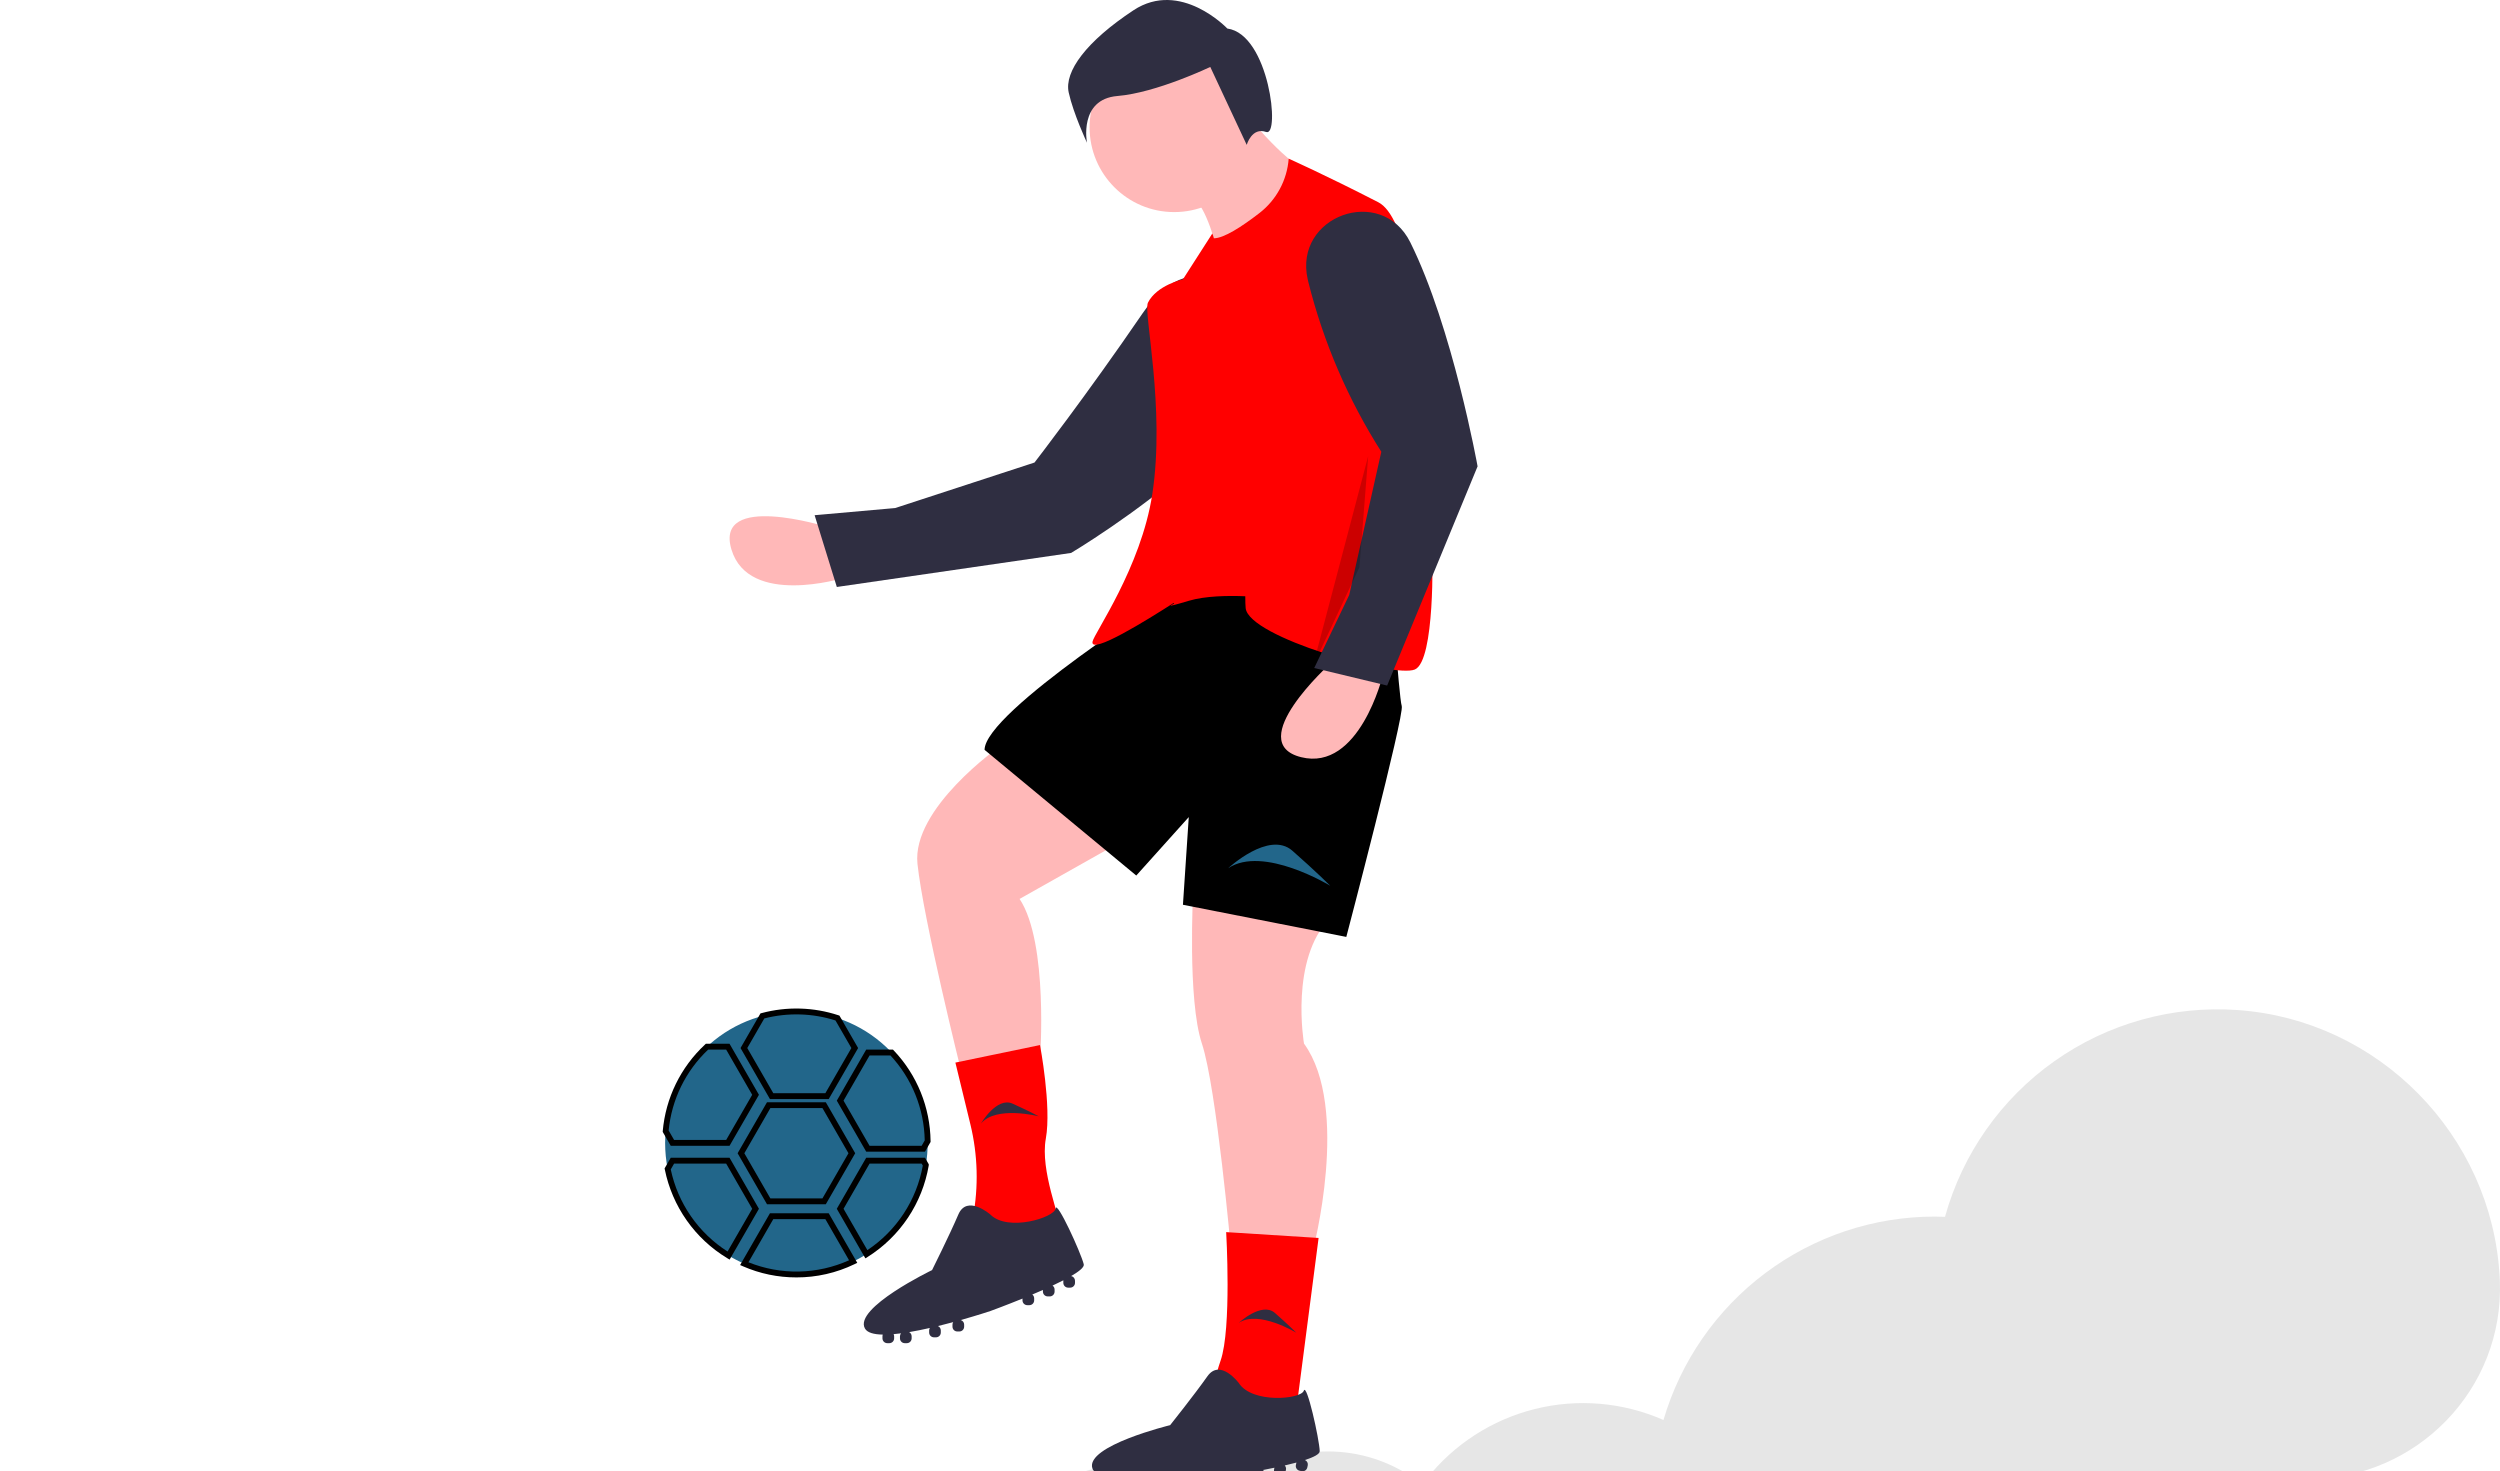 <svg width="367" height="216" viewBox="0 0 367 216" fill="none" xmlns="http://www.w3.org/2000/svg">
<g clip-path="url(#clip0_2_6)">
<path d="M164.577 215.101C161.836 215.098 159.14 215.796 156.743 217.129H172.391C170.002 215.796 167.312 215.098 164.577 215.101Z" fill="#E6E6E6"/>
<path d="M194.943 213.072C190.364 213.067 185.896 214.484 182.155 217.129H207.713C203.977 214.487 199.515 213.07 194.943 213.072Z" fill="#E6E6E6"/>
<path d="M366.947 187.398C365.804 166.627 349.146 149.692 328.431 148.272C318.882 147.6 309.394 150.255 301.575 155.788C293.756 161.321 288.086 169.391 285.526 178.632C285.023 178.614 284.521 178.594 284.014 178.594C275.048 178.596 266.324 181.506 259.147 186.889C251.969 192.272 246.724 199.838 244.197 208.456C238.256 205.841 231.617 205.273 225.319 206.843C219.022 208.412 213.422 212.03 209.396 217.129H338.845C354.748 217.129 367.625 203.931 366.977 188.011C366.968 187.807 366.958 187.603 366.947 187.398Z" fill="#E6E6E6"/>
<path d="M121.342 77.332C121.342 77.332 104.84 72.182 107.373 80.655C109.906 89.128 123.806 84.848 123.806 84.848L121.342 77.332Z" fill="#FFB8B8"/>
<path d="M184.425 45.528C184.425 45.528 175.967 33.95 167.751 45.97C159.518 58.014 151.864 67.901 151.864 67.901L131.416 74.58L119.587 75.632L122.846 86.168L157.24 81.17C157.24 81.17 195.532 58.381 184.425 45.528Z" fill="#2F2E41"/>
<path d="M146.676 109.651C146.676 109.651 133.828 118.661 134.685 126.813C135.541 134.965 141.109 157.276 141.109 157.276L152.672 155.56C152.672 155.56 153.956 138.397 149.674 131.962L170.23 120.377L146.676 109.651Z" fill="#FFB8B8"/>
<path d="M175.155 130.889C175.155 130.889 174.298 146.764 176.439 153.2C178.581 159.636 180.722 183.663 180.722 183.663H192.713C192.713 183.663 198.28 162.639 191.428 153.2C191.428 153.2 189.287 140.757 195.283 134.751L175.155 130.889Z" fill="#FFB8B8"/>
<path d="M172.371 86.911C172.371 86.911 144.535 104.502 144.535 110.08L166.804 128.529L174.512 119.948L173.656 132.82L197.638 137.539C197.638 137.539 206.203 104.931 205.775 103.644C205.346 102.357 204.062 83.479 204.062 83.479L172.371 86.911Z" fill="black"/>
<path d="M152.672 153.414L140.252 155.989L142.459 165.077C143.545 169.55 143.669 174.204 142.822 178.728C142.822 178.728 155.669 182.161 155.669 180.445C155.669 178.728 152.672 171.864 153.528 167.144C154.385 162.424 152.672 153.414 152.672 153.414Z" fill="#FF0000"/>
<path d="M159.095 185.593C158.667 183.877 155.109 176.096 154.961 177.412C154.813 178.728 147.961 180.874 145.391 178.299C145.391 178.299 141.965 175.296 140.681 178.299C139.396 181.303 136.826 186.451 136.826 186.451C136.826 186.451 125.263 192.029 126.976 195.032C127.323 195.64 128.283 195.896 129.593 195.919C129.563 195.998 129.547 196.082 129.546 196.168V196.472C129.546 196.659 129.62 196.838 129.752 196.971C129.885 197.103 130.064 197.178 130.251 197.178H130.554C130.741 197.178 130.92 197.103 131.053 196.971C131.185 196.838 131.259 196.659 131.259 196.472V196.168C131.258 196.058 131.232 195.95 131.182 195.853C131.532 195.822 131.896 195.781 132.269 195.732C132.17 195.856 132.116 196.009 132.115 196.168V196.472C132.115 196.659 132.19 196.838 132.322 196.971C132.454 197.103 132.633 197.178 132.82 197.178H133.124C133.311 197.178 133.49 197.103 133.622 196.971C133.754 196.838 133.828 196.659 133.829 196.472V196.168C133.828 196.042 133.794 195.918 133.73 195.81C133.666 195.702 133.574 195.613 133.464 195.553C134.45 195.388 135.478 195.178 136.501 194.946C136.434 195.055 136.399 195.181 136.398 195.309V195.613C136.398 195.801 136.472 195.98 136.604 196.113C136.737 196.245 136.916 196.32 137.103 196.32H137.406C137.593 196.32 137.772 196.245 137.905 196.113C138.037 195.98 138.111 195.801 138.111 195.613V195.309C138.111 195.173 138.071 195.039 137.997 194.925C137.923 194.811 137.817 194.72 137.692 194.665C138.459 194.478 139.211 194.282 139.927 194.089C139.86 194.198 139.825 194.323 139.824 194.451V194.755C139.824 194.943 139.898 195.122 140.03 195.255C140.163 195.387 140.342 195.461 140.529 195.461H140.832C141.019 195.461 141.198 195.387 141.331 195.255C141.463 195.122 141.537 194.943 141.537 194.755V194.451C141.537 194.301 141.488 194.155 141.399 194.034C141.31 193.914 141.185 193.825 141.041 193.781C143.556 193.071 145.391 192.458 145.391 192.458C145.391 192.458 147.522 191.681 150.102 190.632V190.894C150.102 191.081 150.176 191.261 150.308 191.393C150.441 191.526 150.62 191.6 150.807 191.6H151.11C151.297 191.6 151.476 191.526 151.609 191.393C151.741 191.261 151.815 191.081 151.815 190.894V190.59C151.815 190.483 151.79 190.377 151.743 190.281C151.696 190.185 151.627 190.101 151.542 190.036C152.06 189.818 152.583 189.593 153.1 189.365V189.607C153.1 189.794 153.174 189.974 153.306 190.106C153.438 190.238 153.618 190.313 153.805 190.313H154.108C154.295 190.313 154.474 190.238 154.606 190.106C154.739 189.974 154.813 189.794 154.813 189.607V189.303C154.813 189.189 154.785 189.077 154.733 188.977C154.68 188.876 154.604 188.79 154.511 188.725C155.07 188.464 155.608 188.203 156.104 187.947C156.102 187.97 156.098 187.992 156.098 188.016V188.32C156.098 188.507 156.172 188.686 156.304 188.819C156.436 188.951 156.615 189.026 156.802 189.026H157.106C157.293 189.026 157.472 188.951 157.604 188.819C157.736 188.686 157.811 188.507 157.811 188.32V188.016C157.811 187.853 157.754 187.695 157.652 187.569C157.549 187.443 157.406 187.356 157.247 187.324C158.444 186.627 159.199 186.009 159.095 185.593Z" fill="#2F2E41"/>
<path d="M193.57 181.732L180.003 180.874C180.003 180.874 180.825 195.032 179.18 199.752C177.536 204.472 178.358 206.188 178.358 206.188L190.281 207.046L193.57 181.732Z" fill="#FF0000"/>
<path d="M193.736 213.025C193.675 211.257 191.814 202.903 191.396 204.16C190.977 205.416 183.829 206.083 181.852 203.028C181.852 203.028 179.126 199.375 177.244 202.044C175.363 204.713 171.778 209.212 171.778 209.212C171.778 209.212 159.309 212.252 160.359 215.547C160.572 216.213 161.457 216.664 162.734 216.96C162.687 217.031 162.654 217.11 162.636 217.194L162.573 217.491C162.534 217.674 162.569 217.865 162.671 218.022C162.772 218.18 162.932 218.29 163.115 218.329L163.412 218.392C163.595 218.431 163.785 218.396 163.942 218.294C164.099 218.192 164.209 218.032 164.248 217.849L164.311 217.552C164.333 217.444 164.33 217.333 164.301 217.228C164.65 217.271 165.014 217.307 165.39 217.337C165.267 217.437 165.182 217.576 165.149 217.73L165.086 218.028C165.047 218.211 165.082 218.402 165.184 218.559C165.285 218.716 165.445 218.827 165.628 218.866L165.925 218.929C166.108 218.968 166.298 218.933 166.455 218.831C166.612 218.729 166.722 218.569 166.761 218.386L166.824 218.088C166.85 217.965 166.843 217.837 166.802 217.718C166.762 217.599 166.691 217.493 166.596 217.411C167.594 217.456 168.644 217.466 169.693 217.452C169.604 217.545 169.543 217.66 169.516 217.786L169.453 218.083C169.414 218.266 169.449 218.457 169.551 218.615C169.652 218.772 169.812 218.882 169.995 218.921L170.292 218.984C170.474 219.023 170.665 218.988 170.822 218.886C170.979 218.784 171.089 218.624 171.128 218.441L171.191 218.144C171.219 218.01 171.209 217.871 171.16 217.744C171.111 217.616 171.026 217.506 170.916 217.426C171.705 217.403 172.481 217.369 173.221 217.329C173.133 217.422 173.072 217.537 173.045 217.662L172.982 217.96C172.943 218.143 172.978 218.334 173.08 218.491C173.182 218.648 173.341 218.758 173.524 218.797L173.821 218.861C174.004 218.9 174.195 218.865 174.351 218.763C174.508 218.661 174.618 218.501 174.657 218.317L174.72 218.02C174.751 217.873 174.735 217.72 174.672 217.583C174.61 217.447 174.506 217.334 174.375 217.26C176.983 217.092 178.905 216.876 178.905 216.876C178.905 216.876 181.15 216.561 183.892 216.074L183.838 216.33C183.799 216.513 183.834 216.704 183.936 216.861C184.037 217.019 184.197 217.129 184.38 217.168L184.677 217.231C184.86 217.27 185.05 217.235 185.207 217.133C185.364 217.031 185.474 216.871 185.513 216.688L185.576 216.39C185.598 216.286 185.596 216.177 185.57 216.074C185.544 215.97 185.494 215.873 185.425 215.792C185.977 215.687 186.535 215.576 187.088 215.461L187.037 215.697C186.998 215.881 187.034 216.072 187.135 216.229C187.237 216.386 187.397 216.496 187.58 216.535L187.876 216.599C188.059 216.638 188.25 216.602 188.407 216.5C188.564 216.399 188.674 216.238 188.713 216.055L188.776 215.758C188.8 215.647 188.796 215.532 188.766 215.422C188.735 215.313 188.679 215.212 188.601 215.13C189.202 214.991 189.783 214.848 190.321 214.702C190.314 214.724 190.305 214.744 190.3 214.767L190.237 215.065C190.198 215.248 190.233 215.439 190.335 215.596C190.437 215.753 190.597 215.863 190.779 215.903L191.076 215.966C191.259 216.005 191.45 215.97 191.607 215.868C191.763 215.766 191.873 215.606 191.912 215.423L191.976 215.125C192.01 214.966 191.987 214.8 191.913 214.655C191.839 214.51 191.717 214.396 191.568 214.331C192.884 213.9 193.751 213.453 193.736 213.025Z" fill="#2F2E41"/>
<path d="M172.371 31.134C179.23 31.134 184.79 25.564 184.79 18.692C184.79 11.82 179.23 6.249 172.371 6.249C165.512 6.249 159.952 11.82 159.952 18.692C159.952 25.564 165.512 31.134 172.371 31.134Z" fill="#FFB8B8"/>
<path d="M183.506 17.405C183.506 17.405 190.358 25.986 193.784 25.557L178.795 37.141C178.795 37.141 177.082 29.847 174.941 28.989C172.799 28.131 183.506 17.405 183.506 17.405Z" fill="#FFB8B8"/>
<path d="M210.271 81.119C210.271 81.119 210.27 33.775 202.343 29.696C194.42 25.62 189.18 23.294 189.18 23.294C189.063 24.847 188.622 26.359 187.886 27.731C187.15 29.103 186.135 30.306 184.906 31.26C182.279 33.292 179.662 34.977 178.2 34.982L178.152 34.781L177.974 34.271L173.656 41.002C173.656 41.002 169.802 41.861 168.517 44.435C167.822 45.828 171.099 59.848 169.159 72.538C167.513 83.304 160.577 93.023 160.38 94.205C160.048 96.203 168.478 90.969 172.275 88.523C172.331 88.585 172.371 88.627 172.371 88.627C172.371 88.627 170.23 89.486 174.512 88.198C176.939 87.469 180.327 87.429 182.808 87.53C182.805 88.276 182.823 88.868 182.863 89.271C183.291 93.561 204.704 99.568 207.702 98.281C210.7 96.994 210.271 81.119 210.271 81.119Z" fill="#FF0000"/>
<path d="M195.283 97.423C195.283 97.423 182.435 109.007 191 111.153C199.565 113.298 202.991 99.139 202.991 99.139L195.283 97.423Z" fill="#FFB8B8"/>
<path d="M180.294 127.457C180.294 127.457 186.289 121.879 189.715 124.882C193.141 127.886 195.283 130.031 195.283 130.031C195.283 130.031 185.433 124.024 180.294 127.457Z" fill="#22668A"/>
<path d="M181.851 194.195C181.851 194.195 185.23 191.051 187.161 192.744C189.092 194.437 190.299 195.646 190.299 195.646C190.299 195.646 184.748 192.26 181.851 194.195Z" fill="#2F2E41"/>
<path d="M143.992 164.953C143.992 164.953 146.312 160.96 148.651 162.017C150.99 163.073 152.496 163.878 152.496 163.878C152.496 163.878 146.201 162.258 143.992 164.953Z" fill="#2F2E41"/>
<path d="M207.035 35.583C202.79 27.034 189.873 31.697 191.972 41.011C192.004 41.15 192.036 41.29 192.071 41.432C194.283 50.249 197.898 58.651 202.777 66.317L198.066 87.34L192.927 98.067L203.633 100.641L216.909 68.462C216.909 68.462 213.247 48.093 207.035 35.583Z" fill="#2F2E41"/>
<path opacity="0.2" d="M200.85 66.96L192.713 97.852L199.565 83.264L200.85 66.96Z" fill="black"/>
<path d="M180.171 4.188C180.171 4.188 173.306 -3.053 166.396 1.507C159.486 6.067 156.208 10.497 156.886 13.581C157.563 16.666 159.568 20.956 159.568 20.956C159.568 20.956 158.322 14.566 164.044 14.093C169.765 13.62 177.67 9.827 177.67 9.827L183.017 21.267C183.017 21.267 183.773 18.616 185.869 19.376C187.965 20.137 186.34 5.036 180.171 4.188Z" fill="#2F2E41"/>
<path d="M136.184 167.788C136.183 168.874 136.093 169.959 135.914 171.031V171.035C135.422 173.919 134.283 176.653 132.583 179.031C130.882 181.408 128.665 183.368 126.098 184.762C123.531 186.156 120.681 186.947 117.764 187.076C114.847 187.205 111.939 186.669 109.26 185.507H109.255C108.463 185.165 107.694 184.768 106.956 184.319C104.667 182.935 102.691 181.089 101.151 178.899C99.612 176.709 98.544 174.223 98.014 171.598C97.766 170.343 97.641 169.067 97.641 167.788C97.641 167.204 97.667 166.625 97.718 166.054V166.05C98.163 161.123 100.478 156.555 104.186 153.289C107.894 150.022 112.712 148.306 117.646 148.495C122.58 148.684 127.254 150.763 130.702 154.303C134.151 157.844 136.112 162.575 136.18 167.522V167.526C136.184 167.616 136.184 167.697 136.184 167.788Z" fill="#22668A"/>
<path d="M121.656 161.339H113.025L108.71 153.852L111.637 148.768L111.808 148.722C115.514 147.73 119.427 147.84 123.072 149.038L123.227 149.089L125.972 153.852L121.656 161.339ZM113.52 160.481H121.162L124.983 153.852L122.649 149.803C119.263 148.727 115.643 148.624 112.201 149.506L109.699 153.852L113.52 160.481Z" fill="black"/>
<path d="M121.228 176.785H112.597L108.281 169.296L112.597 161.808H121.228L125.544 169.296L121.228 176.785ZM113.091 175.927H120.734L124.555 169.296L120.734 162.666H113.091L109.27 169.296L113.091 175.927Z" fill="black"/>
<path d="M116.913 187.524C114.221 187.529 111.557 186.976 109.089 185.901L108.649 185.709L113.025 178.11H121.656L125.848 185.385L125.432 185.585C122.775 186.868 119.862 187.531 116.913 187.524ZM109.873 185.3C112.228 186.249 114.75 186.712 117.287 186.662C119.825 186.612 122.326 186.049 124.642 185.008L121.162 178.969H113.52L109.873 185.3Z" fill="black"/>
<path d="M135.789 169.062H127.158L122.842 161.575L127.157 154.083H131.088L131.214 154.217C134.623 157.81 136.549 162.56 136.608 167.516V167.64L135.789 169.062ZM127.652 168.204H135.294L135.75 167.414C135.667 162.777 133.875 158.334 130.718 154.942H127.652L123.831 161.575L127.652 168.204Z" fill="black"/>
<path d="M127.039 184.727L122.842 177.45L127.157 169.958H135.788L136.342 170.915L136.336 171.107C135.868 173.84 134.832 176.443 133.296 178.748C131.759 181.053 129.755 183.009 127.415 184.489L127.039 184.727ZM123.831 177.45L127.332 183.52C129.453 182.108 131.267 180.281 132.665 178.149C134.062 176.017 135.015 173.623 135.466 171.112L135.295 170.817H127.652L123.831 177.45Z" fill="black"/>
<path d="M107.108 184.912L106.734 184.686C104.396 183.27 102.376 181.383 100.802 179.145C99.229 176.906 98.137 174.365 97.594 171.682L97.562 171.523L98.465 169.958H107.096L111.412 177.45L107.108 184.912ZM98.466 171.671C98.986 174.134 99.992 176.469 101.424 178.538C102.856 180.607 104.686 182.369 106.806 183.721L110.423 177.45L106.601 170.817H98.959L98.466 171.671Z" fill="black"/>
<path d="M107.096 168.204H98.465L97.29 166.169V166.054C97.713 161.192 99.924 156.661 103.495 153.34L103.618 153.225H107.096L111.412 160.717L107.096 168.204ZM98.959 167.346H106.602L110.423 160.717L106.601 154.083H103.956C100.652 157.208 98.592 161.426 98.157 165.957L98.959 167.346Z" fill="black"/>
</g>
<defs>
<clipPath id="clip0_2_6">
<rect width="367" height="219" fill="white"/>
</clipPath>
</defs>
</svg>
